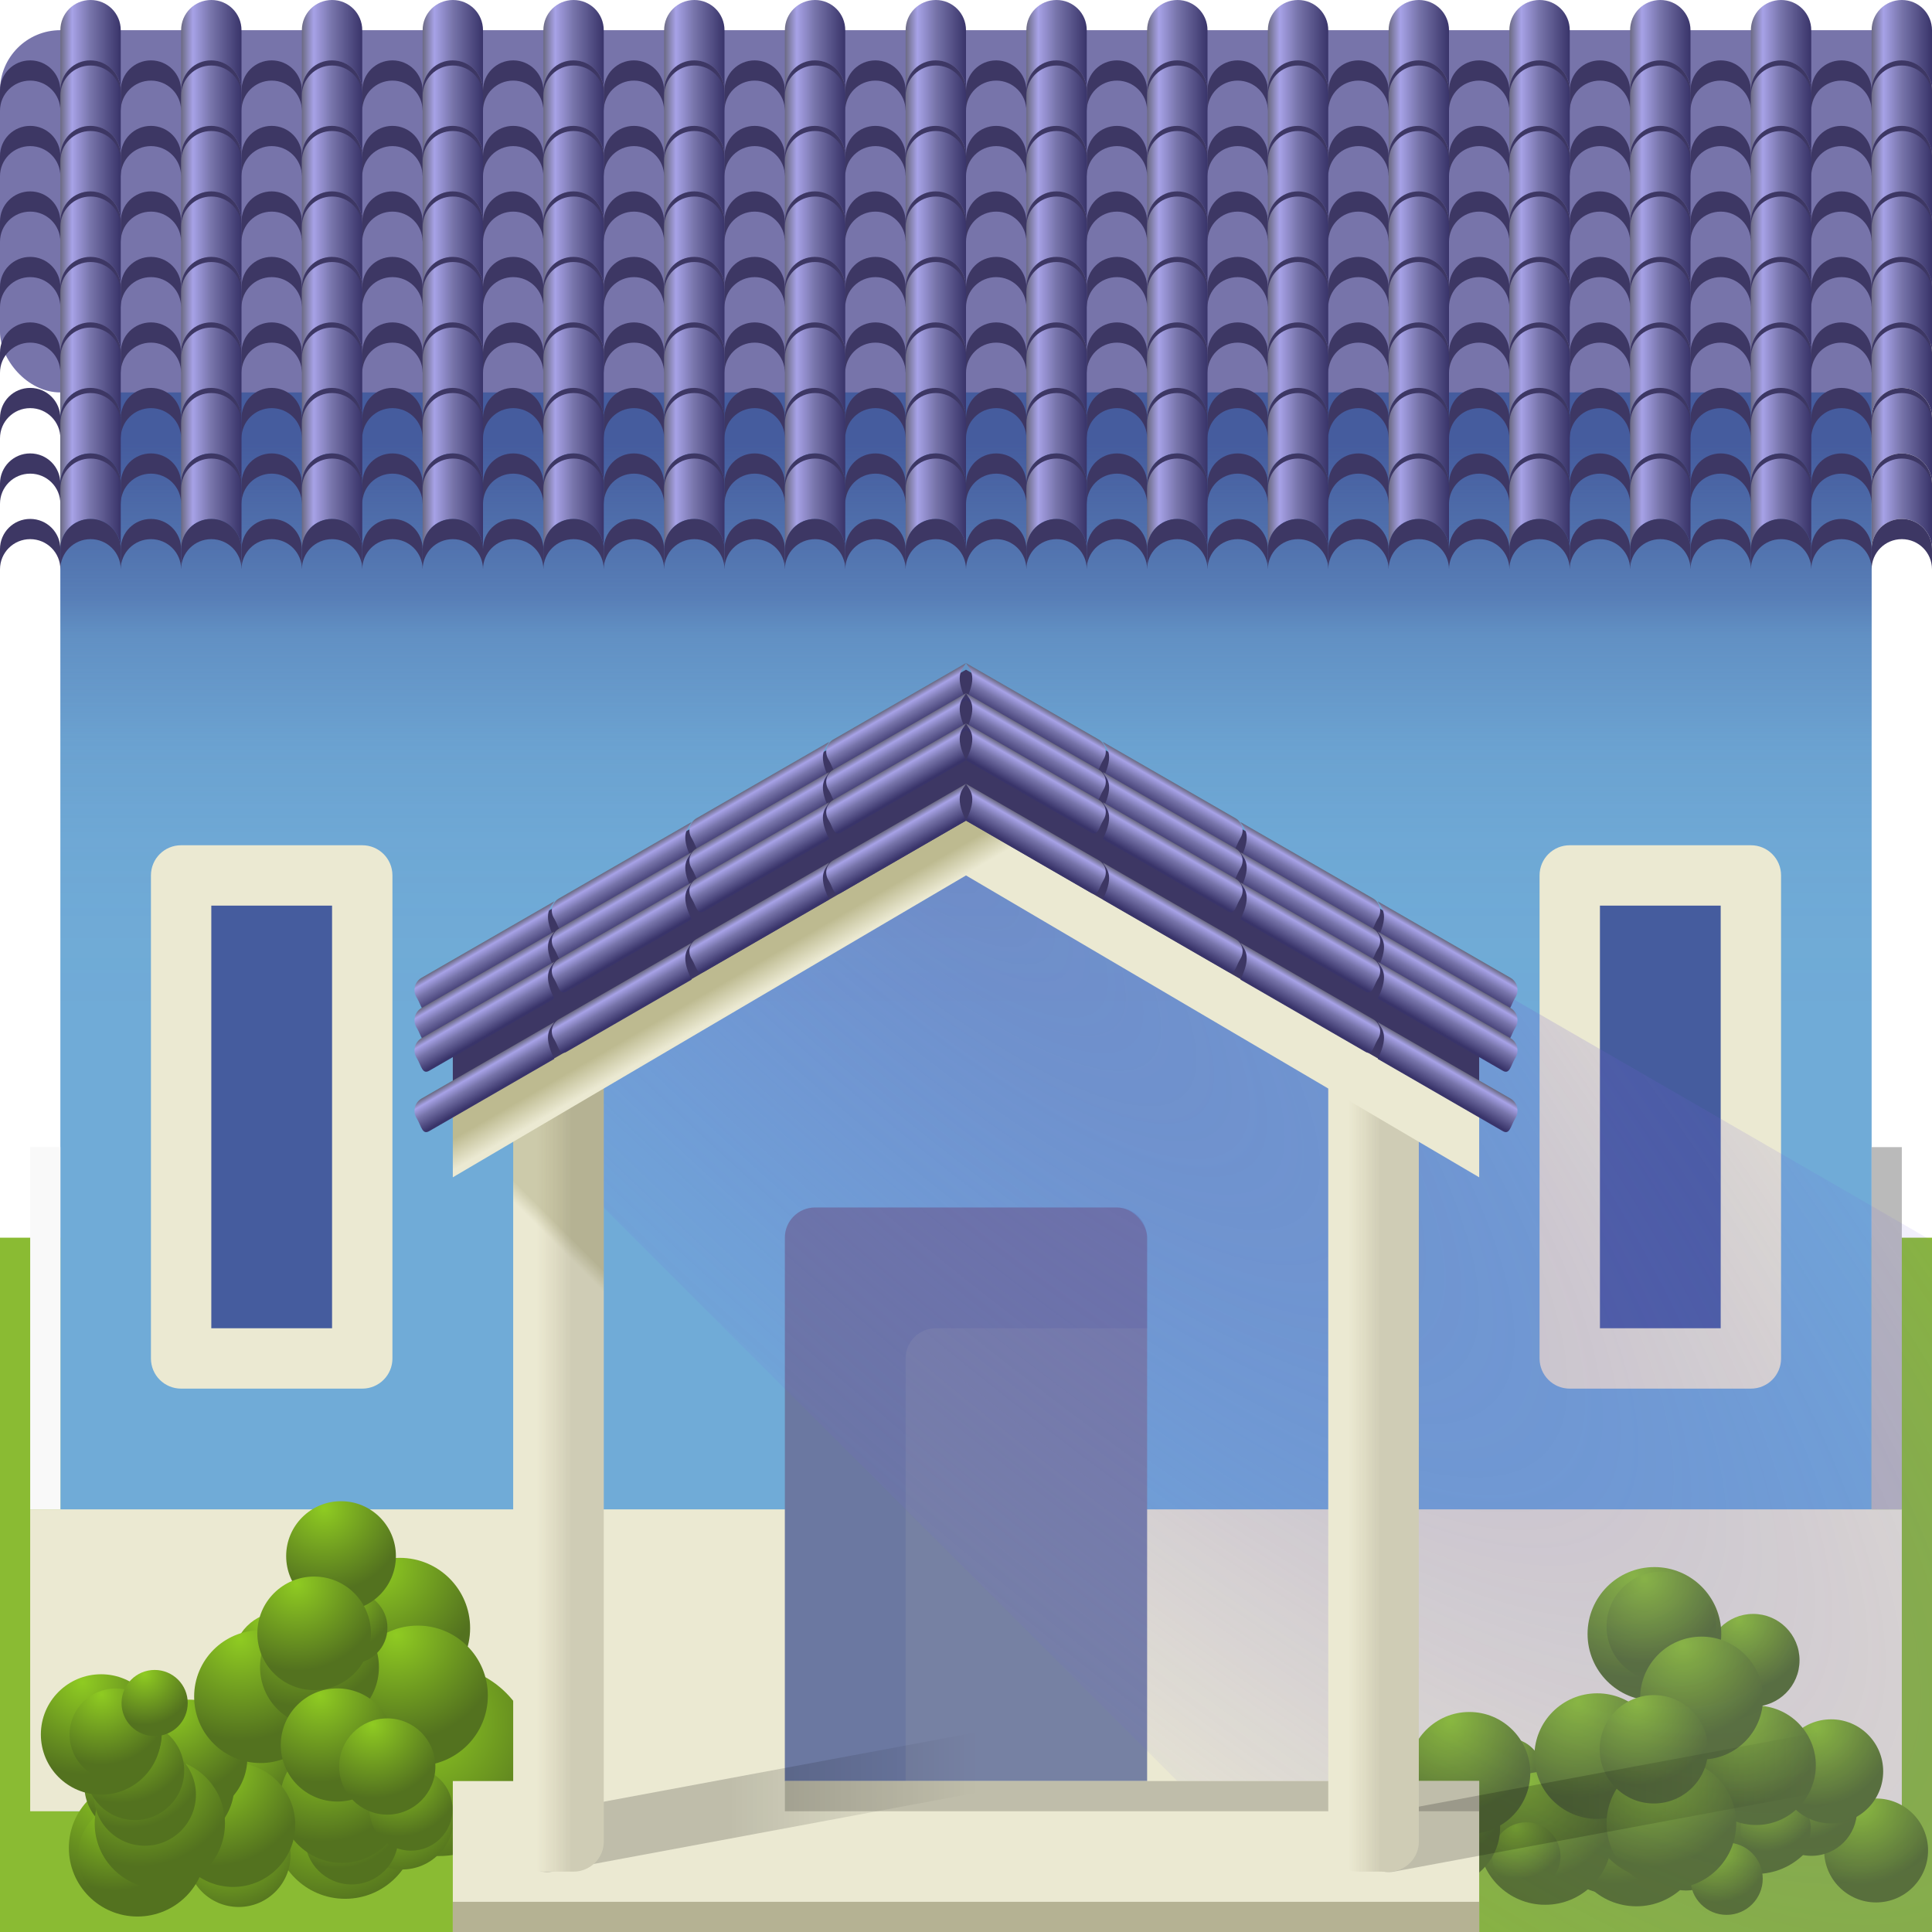 <?xml version="1.0" encoding="UTF-8"?>
<!-- Created with Inkscape (http://www.inkscape.org/) -->
<svg width="64" height="64" version="1.1" xmlns="http://www.w3.org/2000/svg" xmlns:cc="http://creativecommons.org/ns#" xmlns:dc="http://purl.org/dc/elements/1.1/" xmlns:rdf="http://www.w3.org/1999/02/22-rdf-syntax-ns#" xmlns:xlink="http://www.w3.org/1999/xlink">
	<defs>
		<linearGradient id="n">
			<stop stop-color="#000000" stop-opacity=".189" offset="0"/>
			<stop stop-color="#000000" stop-opacity="0" offset="1"/>
		</linearGradient>
		<linearGradient id="d">
			<stop stop-color="#8fcb22" offset="0"/>
			<stop stop-color="#53721f" offset="1"/>
		</linearGradient>
		<linearGradient id="c">
			<stop stop-color="#39346a" offset="0"/>
			<stop stop-color="#7774aa" offset=".496"/>
			<stop stop-color="#a7a2e7" offset=".798"/>
			<stop stop-color="#69687f" offset="1"/>
		</linearGradient>
		<linearGradient id="f" x1="32.559" x2="33.542" y1="15.559" y2="14.542" gradientUnits="userSpaceOnUse">
			<stop stop-color="#37321c" stop-opacity=".157" offset="0"/>
			<stop stop-color="#6d5524" stop-opacity="0" offset="1"/>
		</linearGradient>
		<linearGradient id="as" x1="2" x2="-.016" y1="2.4" y2="2.4" gradientUnits="userSpaceOnUse" xlink:href="#c"/>
		<linearGradient id="ar" x1="36.392" x2="36.392" y1="14.68" y2="33.682" gradientUnits="userSpaceOnUse">
			<stop stop-color="#455c9e" offset="0"/>
			<stop stop-color="#455c9e" stop-opacity=".569" offset=".267"/>
			<stop stop-color="#455c9e" stop-opacity=".341" offset=".335"/>
			<stop stop-color="#455c9e" stop-opacity=".123" offset=".521"/>
			<stop stop-color="#455c9e" stop-opacity=".042" offset=".684"/>
			<stop stop-color="#455c9e" stop-opacity=".012" offset=".832"/>
			<stop stop-color="#455c9e" stop-opacity="0" offset="1"/>
		</linearGradient>
		<linearGradient id="aq" x1="35" x2="35" y1="30" y2="28" gradientTransform="matrix(-.866 .5 .25 .433 40.468 1.5)" gradientUnits="userSpaceOnUse" xlink:href="#c"/>
		<linearGradient id="ap" x1="35" x2="35" y1="30" y2="28" gradientTransform="matrix(-.866 .5 .25 .433 40.468 2.5)" gradientUnits="userSpaceOnUse" xlink:href="#c"/>
		<linearGradient id="m" x1="35" x2="35" y1="30" y2="28" gradientTransform="matrix(-.866 .5 .25 .433 40.468 3.5)" gradientUnits="userSpaceOnUse" xlink:href="#c"/>
		<linearGradient id="ao" x1="35" x2="35" y1="30" y2="28" gradientTransform="matrix(-.866 .5 .25 .433 54.108 -6.394)" gradientUnits="userSpaceOnUse" xlink:href="#c"/>
		<linearGradient id="an" x1="35" x2="35" y1="30" y2="28" gradientTransform="matrix(-.866 .5 .25 .433 54.108 -5.394)" gradientUnits="userSpaceOnUse" xlink:href="#c"/>
		<linearGradient id="l" x1="35" x2="35" y1="30" y2="28" gradientTransform="matrix(-.866 .5 .25 .433 54.108 -4.394)" gradientUnits="userSpaceOnUse" xlink:href="#c"/>
		<linearGradient id="am" x1="35" x2="35" y1="30" y2="28" gradientTransform="matrix(-.866 .5 .25 .433 49.575 -3.784)" gradientUnits="userSpaceOnUse" xlink:href="#c"/>
		<linearGradient id="al" x1="35" x2="35" y1="30" y2="28" gradientTransform="matrix(-.866 .5 .25 .433 49.575 -2.784)" gradientUnits="userSpaceOnUse" xlink:href="#c"/>
		<linearGradient id="k" x1="35" x2="35" y1="30" y2="28" gradientTransform="matrix(-.866 .5 .25 .433 49.575 -1.784)" gradientUnits="userSpaceOnUse" xlink:href="#c"/>
		<linearGradient id="ak" x1="35" x2="35" y1="30" y2="28" gradientTransform="matrix(-.866 .5 .25 .433 45.018 -1.127)" gradientUnits="userSpaceOnUse" xlink:href="#c"/>
		<linearGradient id="aj" x1="35" x2="35" y1="30" y2="28" gradientTransform="matrix(-.866 .5 .25 .433 45.018 -.127)" gradientUnits="userSpaceOnUse" xlink:href="#c"/>
		<linearGradient id="j" x1="35" x2="35" y1="30" y2="28" gradientTransform="matrix(-.866 .5 .25 .433 45.018 .873)" gradientUnits="userSpaceOnUse" xlink:href="#c"/>
		<linearGradient id="ai" x1="35" x2="35" y1="30" y2="28" gradientTransform="matrix(.866 .5 -.25 .433 25.532 1.5)" gradientUnits="userSpaceOnUse" xlink:href="#c"/>
		<linearGradient id="ah" x1="35" x2="35" y1="30" y2="28" gradientTransform="matrix(.866 .5 -.25 .433 25.532 2.5)" gradientUnits="userSpaceOnUse" xlink:href="#c"/>
		<linearGradient id="i" x1="35" x2="35" y1="30" y2="28" gradientTransform="matrix(.866 .5 -.25 .433 25.532 3.5)" gradientUnits="userSpaceOnUse" xlink:href="#c"/>
		<linearGradient id="ag" x1="35" x2="35" y1="30" y2="28" gradientTransform="matrix(.866 .5 -.25 .433 20.982 -1.127)" gradientUnits="userSpaceOnUse" xlink:href="#c"/>
		<linearGradient id="af" x1="35" x2="35" y1="30" y2="28" gradientTransform="matrix(.866 .5 -.25 .433 20.982 -.127)" gradientUnits="userSpaceOnUse" xlink:href="#c"/>
		<linearGradient id="h" x1="35" x2="35" y1="30" y2="28" gradientTransform="matrix(.866 .5 -.25 .433 20.982 .873)" gradientUnits="userSpaceOnUse" xlink:href="#c"/>
		<linearGradient id="ae" x1="35" x2="35" y1="30" y2="28" gradientTransform="matrix(.866 .5 -.25 .433 16.425 -3.784)" gradientUnits="userSpaceOnUse" xlink:href="#c"/>
		<linearGradient id="ad" x1="35" x2="35" y1="30" y2="28" gradientTransform="matrix(.866 .5 -.25 .433 16.425 -2.784)" gradientUnits="userSpaceOnUse" xlink:href="#c"/>
		<linearGradient id="g" x1="35" x2="35" y1="30" y2="28" gradientTransform="matrix(.866 .5 -.25 .433 16.425 -1.784)" gradientUnits="userSpaceOnUse" xlink:href="#c"/>
		<linearGradient id="ac" x1="35" x2="35" y1="30" y2="28" gradientTransform="matrix(.866 .5 -.25 .433 11.892 -6.394)" gradientUnits="userSpaceOnUse" xlink:href="#c"/>
		<linearGradient id="ab" x1="35" x2="35" y1="30" y2="28" gradientTransform="matrix(.866 .5 -.25 .433 11.892 -5.394)" gradientUnits="userSpaceOnUse" xlink:href="#c"/>
		<linearGradient id="e" x1="35" x2="35" y1="30" y2="28" gradientTransform="matrix(.866 .5 -.25 .433 11.892 -4.394)" gradientUnits="userSpaceOnUse" xlink:href="#c"/>
		<linearGradient id="aa" x1="20.246" x2="19.889" y1="41.331" y2="41.688" gradientUnits="userSpaceOnUse">
			<stop stop-color="#cccaaa" offset="0"/>
			<stop stop-color="#ebe9d2" offset="1"/>
		</linearGradient>
		<radialGradient id="t" cx="9.827" cy="59.408" r="2.29" gradientTransform="matrix(1.658 -.444 .444 1.658 -31.529 -36.427)" gradientUnits="userSpaceOnUse" xlink:href="#d"/>
		<radialGradient id="s" cx="9.827" cy="59.408" r="2.29" gradientTransform="matrix(2.037 -.546 .546 2.037 -38.51 -58.608)" gradientUnits="userSpaceOnUse" xlink:href="#d"/>
		<radialGradient id="r" cx="9.827" cy="59.408" r="2.29" gradientTransform="matrix(1.513 -.405 .405 1.513 -27.967 -26.311)" gradientUnits="userSpaceOnUse" xlink:href="#d"/>
		<radialGradient id="q" cx="9.827" cy="59.408" r="2.29" gradientTransform="matrix(1.106 -.296 .296 1.106 -20.886 -2.022)" gradientUnits="userSpaceOnUse" xlink:href="#d"/>
		<radialGradient id="p" cx="9.827" cy="59.408" r="2.29" gradientTransform="matrix(1.106 -.296 .296 1.106 -15.475 -3.264)" gradientUnits="userSpaceOnUse" xlink:href="#d"/>
		<radialGradient id="o" cx="9.852" cy="58.677" r="2.29" gradientTransform="matrix(1.106 -.296 .296 1.106 -20.548 -4.558)" gradientUnits="userSpaceOnUse" xlink:href="#d"/>
		<linearGradient id="z" x1="19.935" x2="18.768" y1="42.676" y2="42.676" gradientUnits="userSpaceOnUse" xlink:href="#f"/>
		<linearGradient id="x" x1="22" x2="27" y1="62" y2="62" gradientTransform="matrix(1.654 -.308 0 1 -11.269 5.687)" gradientUnits="userSpaceOnUse" xlink:href="#n"/>
		<linearGradient id="w" x1="46.73" x2="45.649" y1="47.846" y2="47.846" gradientUnits="userSpaceOnUse" xlink:href="#f"/>
		<linearGradient id="v" x1="25.549" x2="26" y1="32.219" y2="33" gradientUnits="userSpaceOnUse">
			<stop stop-color="#bdba90" offset="0"/>
			<stop stop-color="#ebe9d2" offset="1"/>
		</linearGradient>
		<linearGradient id="y" x1="22" x2="27" y1="62" y2="62" gradientTransform="matrix(1.654 -.308 0 1 15.609 5.687)" gradientUnits="userSpaceOnUse" xlink:href="#n"/>
		<radialGradient id="u" cx="20.211" cy="24.858" r="28.247" gradientTransform="matrix(2.149 2.149 -.549 .549 -1.786 -33.067)" gradientUnits="userSpaceOnUse">
			<stop stop-color="#6d5fad" stop-opacity=".42" offset="0"/>
			<stop stop-color="#725eee" stop-opacity="0" offset="1"/>
		</radialGradient>
	</defs>
	<g id="a" transform="translate(-5,-1)">
		<path d="m1 1c-0.554 0-1 0.446-1 1v2c0-0.554 0.446-1 1-1s1 0.446 1 1v-2c0-0.554-0.446-1-1-1z" fill="url(#as)" style="paint-order:normal"/>
		<path d="m1 3c-0.554 0-1 0.446-1 1v0.67c0-0.554 0.446-1 1-1s1 0.446 1 1v-0.67c0-0.554-0.446-1-1-1z" fill="#3d3764" style="paint-order:normal"/>
	</g>
	<path d="m2 11h60v53h-60z" fill="#70abd7" style="paint-order:normal"/>
	<path d="m0 41h2v19h60v-19h2v23h-64z" fill="#8abb33" style="paint-order:normal"/>
	<path d="m2 11h60v53h-60z" fill="url(#ar)" style="paint-order:normal"/>
	<path d="m6 28h6c0.554 0 1 0.446 1 1v16c0 0.554-0.446 1-1 1h-6c-0.554 0-1-0.446-1-1v-16c0-0.554 0.446-1 1-1z" fill="#ebe9d2" style="paint-order:normal"/>
	<path d="m7 30h4v14h-4z" fill="#455c9e" style="paint-order:normal"/>
	<path d="m52 28h6c0.554 0 1 0.446 1 1v16c0 0.554-0.446 1-1 1h-6c-0.554 0-1-0.446-1-1v-16c0-0.554 0.446-1 1-1z" fill="#ebe9d2" style="paint-order:normal"/>
	<path d="m53 30h4v14h-4z" fill="#455c9e" style="paint-order:normal"/>
	<path d="m1 50h62v10h-62z" fill="#ebe9d2" style="paint-order:normal"/>
	<path d="m1 50h1v-12h-1z" fill="#f9f9f9" style="paint-order:normal"/>
	<path d="m62 50h1v-12h-1z" fill="#bababa" style="paint-order:normal"/>
	<g>
		<circle cx="11.66" cy="58.785" r="2.578" fill="url(#t)" style="paint-order:normal"/>
		<circle cx="14.529" cy="58.319" r="3.165" fill="url(#s)" style="paint-order:normal"/>
		<circle cx="11.433" cy="60.549" r="2.351" fill="url(#r)" style="paint-order:normal"/>
		<circle cx="7.906" cy="61.453" r="1.718" fill="url(#q)" style="paint-order:normal"/>
		<circle cx="13.318" cy="60.211" r="1.718" fill="url(#p)" style="paint-order:normal"/>
		<circle id="b" cx="8.244" cy="58.917" r="1.718" fill="url(#o)" style="paint-order:normal"/>
		<use transform="matrix(1.261 0 0 1.261 -.171 -13.831)" width="100%" height="100%" stroke-width=".793" xlink:href="#b"/>
		<use transform="matrix(.901 0 0 .901 4.218 7.793)" width="100%" height="100%" stroke-width="1.11" xlink:href="#b"/>
		<use transform="matrix(.837 0 0 .837 5.107 10.161)" width="100%" height="100%" stroke-width="1.194" xlink:href="#b"/>
		<use transform="matrix(1.196 0 0 1.196 1.468 -10.808)" width="100%" height="100%" stroke-width=".836" xlink:href="#b"/>
		<use transform="matrix(1.087 0 0 1.087 -.742 -4.606)" width="100%" height="100%" stroke-width=".92" xlink:href="#b"/>
		<use transform="matrix(1.198 0 0 1.198 -2.154 -10.133)" width="100%" height="100%" stroke-width=".835" xlink:href="#b"/>
		<use transform="matrix(.695 0 0 .695 .933 20.983)" width="100%" height="100%" stroke-width="1.439" xlink:href="#b"/>
		<use transform="matrix(.892 0 0 .892 -3.054 7.981)" width="100%" height="100%" stroke-width="1.121" xlink:href="#b"/>
		<use transform="matrix(.71 0 0 .71 -2.346 19.223)" width="100%" height="100%" stroke-width="1.409" xlink:href="#b"/>
		<use transform="matrix(1.323 0 0 1.323 -6.353 -16.733)" width="100%" height="100%" stroke-width=".756" xlink:href="#b"/>
		<use transform="matrix(1.082 0 0 1.082 -4.221 -4.408)" width="100%" height="100%" stroke-width=".925" xlink:href="#b"/>
		<use transform="matrix(1.029 0 0 1.029 -4.128 .842)" width="100%" height="100%" stroke-width=".972" xlink:href="#b"/>
		<use transform="matrix(1.161 0 0 1.161 -3.115 -7.784)" width="100%" height="100%" stroke-width=".861" xlink:href="#b"/>
		<use transform="matrix(.96 0 0 .96 -3.47 2.588)" width="100%" height="100%" stroke-width="1.041" xlink:href="#b"/>
		<use transform="matrix(1.154 0 0 1.154 -3.981 -8.08)" width="100%" height="100%" stroke-width=".866" xlink:href="#b"/>
		<use transform="matrix(1.135 0 0 1.135 -3.545 -7.718)" width="100%" height="100%" stroke-width=".881" xlink:href="#b"/>
		<use transform="matrix(.666 0 0 .666 .248 20)" width="100%" height="100%" stroke-width="1.502" xlink:href="#b"/>
		<use transform="matrix(1.124 0 0 1.124 -3.004 -7.989)" width="100%" height="100%" stroke-width=".889" xlink:href="#b"/>
		<use transform="matrix(1.111 0 0 1.111 -4.955 -9.479)" width="100%" height="100%" stroke-width=".9" xlink:href="#b"/>
		<use transform="matrix(1.256 0 0 1.256 -5.06 -13.596)" width="100%" height="100%" stroke-width=".796" xlink:href="#b"/>
		<use transform="matrix(.956 0 0 .956 -2.163 3.918)" width="100%" height="100%" stroke-width="1.046" xlink:href="#b"/>
		<use transform="matrix(.985 0 0 .985 -3.322 1.417)" width="100%" height="100%" stroke-width="1.015" xlink:href="#b"/>
		<use transform="matrix(1.327 0 0 1.327 -3.841 -19.278)" width="100%" height="100%" stroke-width=".754" xlink:href="#b"/>
		<use transform="matrix(.935 0 0 .935 1.611 -.086)" width="100%" height="100%" stroke-width="1.069" xlink:href="#b"/>
		<use transform="matrix(.742 0 0 .742 3.764 11.395)" width="100%" height="100%" stroke-width="1.349" xlink:href="#b"/>
		<use transform="matrix(1.28 0 0 1.28 -1.922 -19.21)" width="100%" height="100%" stroke-width=".781" xlink:href="#b"/>
		<use transform="matrix(1.004 0 0 1.004 1.141 -2.333)" width="100%" height="100%" stroke-width=".996" xlink:href="#b"/>
		<use transform="matrix(.802 0 0 .802 7.001 12.677)" width="100%" height="100%" stroke-width="1.247" xlink:href="#b"/>
		<use transform="matrix(1.105 0 0 1.105 2.946 -6.162)" width="100%" height="100%" stroke-width=".905" xlink:href="#b"/>
		<use transform="matrix(.951 0 0 .951 -3.372 2.628)" width="100%" height="100%" stroke-width="1.051" xlink:href="#b"/>
		<use transform="matrix(1.252 0 0 1.252 -4.665 -15.281)" width="100%" height="100%" stroke-width=".798" xlink:href="#b"/>
		<use transform="matrix(1.161 0 0 1.161 -6.223 -10.946)" width="100%" height="100%" stroke-width=".861" xlink:href="#b"/>
		<use transform="matrix(.85 0 0 .85 47.64 10.594)" width="100%" height="100%" stroke-width="1.176" xlink:href="#b"/>
		<use transform="matrix(1.307 0 0 1.307 47.397 -17.174)" width="100%" height="100%" stroke-width=".765" xlink:href="#b"/>
		<use transform="matrix(1.005 0 0 1.005 51.503 .757)" width="100%" height="100%" stroke-width=".995" xlink:href="#b"/>
		<use transform="matrix(1.002 0 0 1.002 53.888 2.264)" width="100%" height="100%" stroke-width=".998" xlink:href="#b"/>
		<use transform="matrix(.827 0 0 .827 53.906 12.154)" width="100%" height="100%" stroke-width="1.21" xlink:href="#b"/>
		<use transform="matrix(.878 0 0 .878 52.769 8.239)" width="100%" height="100%" stroke-width="1.139" xlink:href="#b"/>
		<use transform="matrix(1.314 0 0 1.314 47.838 -17.631)" width="100%" height="100%" stroke-width=".761" xlink:href="#b"/>
		<use transform="matrix(.973 0 0 .973 47.061 3.686)" width="100%" height="100%" stroke-width="1.028" xlink:href="#b"/>
		<use transform="matrix(.64 0 0 .64 48.505 23.463)" width="100%" height="100%" stroke-width="1.563" xlink:href="#b"/>
		<use transform="matrix(1.097 0 0 1.097 44.28 -3.787)" width="100%" height="100%" stroke-width=".911" xlink:href="#b"/>
		<use transform="matrix(.713 0 0 .713 45.845 19.271)" width="100%" height="100%" stroke-width="1.402" xlink:href="#b"/>
		<use transform="matrix(1.289 0 0 1.289 43.581 -15.01)" width="100%" height="100%" stroke-width=".776" xlink:href="#b"/>
		<use transform="matrix(.897 0 0 .897 47.828 8.544)" width="100%" height="100%" stroke-width="1.115" xlink:href="#b"/>
		<use transform="matrix(.83 0 0 .83 49.01 12.299)" width="100%" height="100%" stroke-width="1.204" xlink:href="#b"/>
		<use transform="matrix(.648 0 0 .648 53.353 22.001)" width="100%" height="100%" stroke-width="1.544" xlink:href="#b"/>
		<use transform="matrix(.677 0 0 .677 53.241 20.68)" width="100%" height="100%" stroke-width="1.477" xlink:href="#b"/>
		<use transform="matrix(1.03 0 0 1.03 46.783 -1.074)" width="100%" height="100%" stroke-width=".971" xlink:href="#b"/>
		<use transform="matrix(1.324 0 0 1.324 44.006 -18.042)" width="100%" height="100%" stroke-width=".755" xlink:href="#b"/>
		<use transform="matrix(.991 0 0 .991 44.972 .165)" width="100%" height="100%" stroke-width="1.009" xlink:href="#b"/>
		<use transform="matrix(.673 0 0 .673 44.405 19.085)" width="100%" height="100%" stroke-width="1.486" xlink:href="#b"/>
		<use transform="matrix(.737 0 0 .737 45.009 17.394)" width="100%" height="100%" stroke-width="1.356" xlink:href="#b"/>
		<use transform="matrix(1.284 0 0 1.284 40.601 -14.757)" width="100%" height="100%" stroke-width=".779" xlink:href="#b"/>
		<use transform="matrix(.836 0 0 .836 43.891 11.885)" width="100%" height="100%" stroke-width="1.197" xlink:href="#b"/>
		<use transform="matrix(.659 0 0 .659 45.129 22.672)" width="100%" height="100%" stroke-width="1.516" xlink:href="#b"/>
		<use transform="matrix(1.264 0 0 1.264 40.707 -12.822)" width="100%" height="100%" stroke-width=".791" xlink:href="#b"/>
		<use transform="matrix(1.143 0 0 1.143 38.308 -6.812)" width="100%" height="100%" stroke-width=".875" xlink:href="#b"/>
		<use transform="matrix(.907 0 0 .907 40.501 5.569)" width="100%" height="100%" stroke-width="1.102" xlink:href="#b"/>
		<use transform="matrix(1.175 0 0 1.175 38.987 -10.497)" width="100%" height="100%" stroke-width=".851" xlink:href="#b"/>
		<use transform="matrix(1.315 0 0 1.315 42.942 -19.757)" width="100%" height="100%" stroke-width=".76" xlink:href="#b"/>
		<use transform="matrix(1.283 0 0 1.283 45.861 -17.382)" width="100%" height="100%" stroke-width=".78" xlink:href="#b"/>
		<use transform="matrix(.819 0 0 .819 49.159 10.058)" width="100%" height="100%" stroke-width="1.221" xlink:href="#b"/>
		<use transform="matrix(1.081 0 0 1.081 47.694 -5.301)" width="100%" height="100%" stroke-width=".925" xlink:href="#b"/>
		<use transform="matrix(.702 0 0 .702 53.288 15.779)" width="100%" height="100%" stroke-width="1.425" xlink:href="#b"/>
		<use transform="matrix(.894 0 0 .894 50.706 2.327)" width="100%" height="100%" stroke-width="1.119" xlink:href="#b"/>
		<use transform="matrix(1.28 0 0 1.28 49.759 -19.061)" width="100%" height="100%" stroke-width=".781" xlink:href="#b"/>
		<use transform="matrix(1.004 0 0 1.004 52.381 -.473)" width="100%" height="100%" stroke-width=".996" xlink:href="#b"/>
		<use transform="matrix(1.085 0 0 1.085 50.358 -4.383)" width="100%" height="100%" stroke-width=".922" xlink:href="#b"/>
		<use transform="matrix(1.151 0 0 1.151 48.685 -9.335)" width="100%" height="100%" stroke-width=".869" xlink:href="#b"/>
		<use transform="matrix(.835 0 0 .835 46.093 10.475)" width="100%" height="100%" stroke-width="1.198" xlink:href="#b"/>
		<use transform="matrix(1.211 0 0 1.211 42.926 -13.175)" width="100%" height="100%" stroke-width=".826" xlink:href="#b"/>
		<use transform="matrix(1.325 0 0 1.325 43.005 -22.003)" width="100%" height="100%" stroke-width=".755" xlink:href="#b"/>
		<use transform="matrix(1.289 0 0 1.289 44.178 -21.818)" width="100%" height="100%" stroke-width=".776" xlink:href="#b"/>
		<use transform="matrix(1.33 0 0 1.33 44.11 -24.372)" width="100%" height="100%" stroke-width=".752" xlink:href="#b"/>
		<use transform="matrix(1.057 0 0 1.057 46.321 -8.397)" width="100%" height="100%" stroke-width=".946" xlink:href="#b"/>
		<use transform="matrix(1.116 0 0 1.116 44.796 -10.388)" width="100%" height="100%" stroke-width=".896" xlink:href="#b"/>
		<use transform="matrix(.747 0 0 .747 48.186 13.73)" width="100%" height="100%" stroke-width="1.339" xlink:href="#b"/>
		<use transform="matrix(.87 0 0 .87 48.126 3.315)" width="100%" height="100%" stroke-width="1.15" xlink:href="#b"/>
		<use transform="matrix(1.185 0 0 1.185 46.598 -13.566)" width="100%" height="100%" stroke-width=".844" xlink:href="#b"/>
		<use transform="matrix(.974 0 0 .974 50.176 1.545)" width="100%" height="100%" stroke-width="1.027" xlink:href="#b"/>
		<use transform="matrix(.697 0 0 .697 51.449 21.17)" width="100%" height="100%" stroke-width="1.435" xlink:href="#b"/>
		<use transform="matrix(1.147 0 0 1.147 47.587 -7.04)" width="100%" height="100%" stroke-width=".872" xlink:href="#b"/>
		<use transform="matrix(1.25 0 0 1.25 45.062 -13.24)" width="100%" height="100%" stroke-width=".8" xlink:href="#b"/>
		<use transform="matrix(.682 0 0 .682 47.107 17.682)" width="100%" height="100%" stroke-width="1.467" xlink:href="#b"/>
		<use transform="matrix(1.045 0 0 1.045 46.172 -3.621)" width="100%" height="100%" stroke-width=".957" xlink:href="#b"/>
		<use transform="matrix(1.309 0 0 1.309 45.085 -16.811)" width="100%" height="100%" stroke-width=".764" xlink:href="#b"/>
		<use transform="matrix(.897 0 0 .897 3.782 3.862)" width="100%" height="100%" stroke-width="1.115" xlink:href="#b"/>
		<use transform="matrix(.815 0 0 .815 5.496 6.025)" width="100%" height="100%" stroke-width="1.227" xlink:href="#b"/>
		<use transform="matrix(.809 0 0 .809 5.048 4.255)" width="100%" height="100%" stroke-width="1.237" xlink:href="#b"/>
		<use transform="matrix(.74 0 0 .74 5.408 7.891)" width="100%" height="100%" stroke-width="1.351" xlink:href="#b"/>
		<use transform="matrix(1.356 0 0 1.356 2.065 -25.956)" width="100%" height="100%" stroke-width=".737" xlink:href="#b"/>
		<use transform="matrix(.864 0 0 .864 5.075 3.477)" width="100%" height="100%" stroke-width="1.157" xlink:href="#b"/>
		<use transform="matrix(.992 0 0 .992 5.221 -2.157)" width="100%" height="100%" stroke-width="1.008" xlink:href="#b"/>
		<use transform="matrix(.924 0 0 .924 6.487 1.384)" width="100%" height="100%" stroke-width="1.082" xlink:href="#b"/>
		<use transform="matrix(1.351 0 0 1.351 2.702 -23.426)" width="100%" height="100%" stroke-width=".74" xlink:href="#b"/>
		<use transform="matrix(1.126 0 0 1.126 3.096 -11.771)" width="100%" height="100%" stroke-width=".888" xlink:href="#b"/>
		<use transform="matrix(1.146 0 0 1.146 1.136 -12.292)" width="100%" height="100%" stroke-width=".872" xlink:href="#b"/>
		<use transform="matrix(.972 0 0 .972 2.535 -1.867)" width="100%" height="100%" stroke-width="1.028" xlink:href="#b"/>
		<use transform="matrix(.888 0 0 .888 -3.49 5.141)" width="100%" height="100%" stroke-width="1.126" xlink:href="#b"/>
		<use transform="matrix(.799 0 0 .799 4.931 7.276)" width="100%" height="100%" stroke-width="1.251" xlink:href="#b"/>
		<use transform="matrix(.695 0 0 .695 5.911 12.972)" width="100%" height="100%" stroke-width="1.439" xlink:href="#b"/>
		<use transform="matrix(.739 0 0 .739 5.823 9.801)" width="100%" height="100%" stroke-width="1.353" xlink:href="#b"/>
		<use transform="matrix(1.058 0 0 1.058 2.575 -10.787)" width="100%" height="100%" stroke-width=".945" xlink:href="#b"/>
		<use transform="matrix(1.221 0 0 1.221 .975 -18.321)" width="100%" height="100%" stroke-width=".819" xlink:href="#b"/>
		<use transform="matrix(1.095 0 0 1.095 1.379 -10.408)" width="100%" height="100%" stroke-width=".913" xlink:href="#b"/>
		<use transform="matrix(.758 0 0 .758 4.116 10.396)" width="100%" height="100%" stroke-width="1.319" xlink:href="#b"/>
		<use transform="matrix(.638 0 0 .638 -.137 18.826)" width="100%" height="100%" stroke-width="1.566" xlink:href="#b"/>
		<use transform="matrix(1.144 0 0 1.144 1.745 -9.559)" width="100%" height="100%" stroke-width=".874" xlink:href="#b"/>
		<use transform="matrix(1.091 0 0 1.091 2.181 -6.474)" width="100%" height="100%" stroke-width=".917" xlink:href="#b"/>
		<use transform="matrix(1.284 0 0 1.284 2.43 -18.682)" width="100%" height="100%" stroke-width=".779" xlink:href="#b"/>
		<use transform="matrix(.928 0 0 .928 5.178 3.843)" width="100%" height="100%" stroke-width="1.078" xlink:href="#b"/>
		<use transform="matrix(1.104 0 0 1.104 5.396 -6.939)" width="100%" height="100%" stroke-width=".906" xlink:href="#b"/>
	</g>
	<rect y="1" width="64" height="12" rx="2" ry="2" fill="#7774aa" style="paint-order:normal"/>
	<g>
		<g>
			<use transform="translate(5)" width="100%" height="100%" xlink:href="#a"/>
			<use transform="translate(7)" width="100%" height="100%" xlink:href="#a"/>
			<use transform="translate(9)" width="100%" height="100%" xlink:href="#a"/>
			<use transform="translate(11)" width="100%" height="100%" xlink:href="#a"/>
			<use transform="translate(13)" width="100%" height="100%" xlink:href="#a"/>
			<use transform="translate(15)" width="100%" height="100%" xlink:href="#a"/>
			<use transform="translate(17)" width="100%" height="100%" xlink:href="#a"/>
			<use transform="translate(19)" width="100%" height="100%" xlink:href="#a"/>
			<use transform="translate(21)" width="100%" height="100%" xlink:href="#a"/>
			<use transform="translate(23)" width="100%" height="100%" xlink:href="#a"/>
			<use transform="translate(25)" width="100%" height="100%" xlink:href="#a"/>
			<use transform="translate(27)" width="100%" height="100%" xlink:href="#a"/>
			<use transform="translate(29)" width="100%" height="100%" xlink:href="#a"/>
			<use transform="translate(31)" width="100%" height="100%" xlink:href="#a"/>
			<use transform="translate(33)" width="100%" height="100%" xlink:href="#a"/>
			<use transform="translate(35)" width="100%" height="100%" xlink:href="#a"/>
			<use transform="translate(37)" width="100%" height="100%" xlink:href="#a"/>
			<use transform="translate(39)" width="100%" height="100%" xlink:href="#a"/>
			<use transform="translate(41)" width="100%" height="100%" xlink:href="#a"/>
			<use transform="translate(43)" width="100%" height="100%" xlink:href="#a"/>
			<use transform="translate(45)" width="100%" height="100%" xlink:href="#a"/>
			<use transform="translate(47)" width="100%" height="100%" xlink:href="#a"/>
			<use transform="translate(49)" width="100%" height="100%" xlink:href="#a"/>
			<use transform="translate(51)" width="100%" height="100%" xlink:href="#a"/>
			<use transform="translate(53)" width="100%" height="100%" xlink:href="#a"/>
			<use transform="translate(55)" width="100%" height="100%" xlink:href="#a"/>
			<use transform="translate(57)" width="100%" height="100%" xlink:href="#a"/>
			<use transform="translate(59)" width="100%" height="100%" xlink:href="#a"/>
			<use transform="translate(61)" width="100%" height="100%" xlink:href="#a"/>
			<use transform="translate(63)" width="100%" height="100%" xlink:href="#a"/>
			<use transform="translate(65)" width="100%" height="100%" xlink:href="#a"/>
			<use transform="translate(67)" width="100%" height="100%" xlink:href="#a"/>
		</g>
		<g transform="translate(0,-1.5)">
			<use transform="translate(5 3.67)" width="100%" height="100%" xlink:href="#a"/>
			<use transform="translate(7 3.67)" width="100%" height="100%" xlink:href="#a"/>
			<use transform="translate(9 3.67)" width="100%" height="100%" xlink:href="#a"/>
			<use transform="translate(11 3.67)" width="100%" height="100%" xlink:href="#a"/>
			<use transform="translate(13 3.67)" width="100%" height="100%" xlink:href="#a"/>
			<use transform="translate(15 3.67)" width="100%" height="100%" xlink:href="#a"/>
			<use transform="translate(17 3.67)" width="100%" height="100%" xlink:href="#a"/>
			<use transform="translate(19 3.67)" width="100%" height="100%" xlink:href="#a"/>
			<use transform="translate(21 3.67)" width="100%" height="100%" xlink:href="#a"/>
			<use transform="translate(23 3.67)" width="100%" height="100%" xlink:href="#a"/>
			<use transform="translate(25 3.67)" width="100%" height="100%" xlink:href="#a"/>
			<use transform="translate(27 3.67)" width="100%" height="100%" xlink:href="#a"/>
			<use transform="translate(29 3.67)" width="100%" height="100%" xlink:href="#a"/>
			<use transform="translate(31 3.67)" width="100%" height="100%" xlink:href="#a"/>
			<use transform="translate(33 3.67)" width="100%" height="100%" xlink:href="#a"/>
			<use transform="translate(35 3.67)" width="100%" height="100%" xlink:href="#a"/>
			<use transform="translate(37 3.67)" width="100%" height="100%" xlink:href="#a"/>
			<use transform="translate(39 3.67)" width="100%" height="100%" xlink:href="#a"/>
			<use transform="translate(41 3.67)" width="100%" height="100%" xlink:href="#a"/>
			<use transform="translate(43 3.67)" width="100%" height="100%" xlink:href="#a"/>
			<use transform="translate(45 3.67)" width="100%" height="100%" xlink:href="#a"/>
			<use transform="translate(47 3.67)" width="100%" height="100%" xlink:href="#a"/>
			<use transform="translate(49 3.67)" width="100%" height="100%" xlink:href="#a"/>
			<use transform="translate(51 3.67)" width="100%" height="100%" xlink:href="#a"/>
			<use transform="translate(53 3.67)" width="100%" height="100%" xlink:href="#a"/>
			<use transform="translate(55 3.67)" width="100%" height="100%" xlink:href="#a"/>
			<use transform="translate(57 3.67)" width="100%" height="100%" xlink:href="#a"/>
			<use transform="translate(59 3.67)" width="100%" height="100%" xlink:href="#a"/>
			<use transform="translate(61 3.67)" width="100%" height="100%" xlink:href="#a"/>
			<use transform="translate(63 3.67)" width="100%" height="100%" xlink:href="#a"/>
			<use transform="translate(65 3.67)" width="100%" height="100%" xlink:href="#a"/>
			<use transform="translate(67 3.67)" width="100%" height="100%" xlink:href="#a"/>
		</g>
		<g transform="translate(0,-3)">
			<use transform="translate(5 7.34)" width="100%" height="100%" xlink:href="#a"/>
			<use transform="translate(7 7.34)" width="100%" height="100%" xlink:href="#a"/>
			<use transform="translate(9 7.34)" width="100%" height="100%" xlink:href="#a"/>
			<use transform="translate(11 7.34)" width="100%" height="100%" xlink:href="#a"/>
			<use transform="translate(13 7.34)" width="100%" height="100%" xlink:href="#a"/>
			<use transform="translate(15 7.34)" width="100%" height="100%" xlink:href="#a"/>
			<use transform="translate(17 7.34)" width="100%" height="100%" xlink:href="#a"/>
			<use transform="translate(19 7.34)" width="100%" height="100%" xlink:href="#a"/>
			<use transform="translate(21 7.34)" width="100%" height="100%" xlink:href="#a"/>
			<use transform="translate(23 7.34)" width="100%" height="100%" xlink:href="#a"/>
			<use transform="translate(25 7.34)" width="100%" height="100%" xlink:href="#a"/>
			<use transform="translate(27 7.34)" width="100%" height="100%" xlink:href="#a"/>
			<use transform="translate(29 7.34)" width="100%" height="100%" xlink:href="#a"/>
			<use transform="translate(31 7.34)" width="100%" height="100%" xlink:href="#a"/>
			<use transform="translate(33 7.34)" width="100%" height="100%" xlink:href="#a"/>
			<use transform="translate(35 7.34)" width="100%" height="100%" xlink:href="#a"/>
			<use transform="translate(37 7.34)" width="100%" height="100%" xlink:href="#a"/>
			<use transform="translate(39 7.34)" width="100%" height="100%" xlink:href="#a"/>
			<use transform="translate(41 7.34)" width="100%" height="100%" xlink:href="#a"/>
			<use transform="translate(43 7.34)" width="100%" height="100%" xlink:href="#a"/>
			<use transform="translate(45 7.34)" width="100%" height="100%" xlink:href="#a"/>
			<use transform="translate(47 7.34)" width="100%" height="100%" xlink:href="#a"/>
			<use transform="translate(49 7.34)" width="100%" height="100%" xlink:href="#a"/>
			<use transform="translate(51 7.34)" width="100%" height="100%" xlink:href="#a"/>
			<use transform="translate(53 7.34)" width="100%" height="100%" xlink:href="#a"/>
			<use transform="translate(55 7.34)" width="100%" height="100%" xlink:href="#a"/>
			<use transform="translate(57 7.34)" width="100%" height="100%" xlink:href="#a"/>
			<use transform="translate(59 7.34)" width="100%" height="100%" xlink:href="#a"/>
			<use transform="translate(61 7.34)" width="100%" height="100%" xlink:href="#a"/>
			<use transform="translate(63 7.34)" width="100%" height="100%" xlink:href="#a"/>
			<use transform="translate(65 7.34)" width="100%" height="100%" xlink:href="#a"/>
			<use transform="translate(67 7.34)" width="100%" height="100%" xlink:href="#a"/>
		</g>
		<g transform="translate(0,-4.5)">
			<use transform="translate(5 11.01)" width="100%" height="100%" xlink:href="#a"/>
			<use transform="translate(7 11.01)" width="100%" height="100%" xlink:href="#a"/>
			<use transform="translate(9 11.01)" width="100%" height="100%" xlink:href="#a"/>
			<use transform="translate(11 11.01)" width="100%" height="100%" xlink:href="#a"/>
			<use transform="translate(13 11.01)" width="100%" height="100%" xlink:href="#a"/>
			<use transform="translate(15 11.01)" width="100%" height="100%" xlink:href="#a"/>
			<use transform="translate(17 11.01)" width="100%" height="100%" xlink:href="#a"/>
			<use transform="translate(19 11.01)" width="100%" height="100%" xlink:href="#a"/>
			<use transform="translate(21 11.01)" width="100%" height="100%" xlink:href="#a"/>
			<use transform="translate(23 11.01)" width="100%" height="100%" xlink:href="#a"/>
			<use transform="translate(25 11.01)" width="100%" height="100%" xlink:href="#a"/>
			<use transform="translate(27 11.01)" width="100%" height="100%" xlink:href="#a"/>
			<use transform="translate(29 11.01)" width="100%" height="100%" xlink:href="#a"/>
			<use transform="translate(31 11.01)" width="100%" height="100%" xlink:href="#a"/>
			<use transform="translate(33 11.01)" width="100%" height="100%" xlink:href="#a"/>
			<use transform="translate(35 11.01)" width="100%" height="100%" xlink:href="#a"/>
			<use transform="translate(37 11.01)" width="100%" height="100%" xlink:href="#a"/>
			<use transform="translate(39 11.01)" width="100%" height="100%" xlink:href="#a"/>
			<use transform="translate(41 11.01)" width="100%" height="100%" xlink:href="#a"/>
			<use transform="translate(43 11.01)" width="100%" height="100%" xlink:href="#a"/>
			<use transform="translate(45 11.01)" width="100%" height="100%" xlink:href="#a"/>
			<use transform="translate(47 11.01)" width="100%" height="100%" xlink:href="#a"/>
			<use transform="translate(49 11.01)" width="100%" height="100%" xlink:href="#a"/>
			<use transform="translate(51 11.01)" width="100%" height="100%" xlink:href="#a"/>
			<use transform="translate(53 11.01)" width="100%" height="100%" xlink:href="#a"/>
			<use transform="translate(55 11.01)" width="100%" height="100%" xlink:href="#a"/>
			<use transform="translate(57 11.01)" width="100%" height="100%" xlink:href="#a"/>
			<use transform="translate(59 11.01)" width="100%" height="100%" xlink:href="#a"/>
			<use transform="translate(61 11.01)" width="100%" height="100%" xlink:href="#a"/>
			<use transform="translate(63 11.01)" width="100%" height="100%" xlink:href="#a"/>
			<use transform="translate(65 11.01)" width="100%" height="100%" xlink:href="#a"/>
			<use transform="translate(67 11.01)" width="100%" height="100%" xlink:href="#a"/>
		</g>
		<g transform="translate(0,-6)">
			<use transform="translate(5 14.68)" width="100%" height="100%" xlink:href="#a"/>
			<use transform="translate(7 14.68)" width="100%" height="100%" xlink:href="#a"/>
			<use transform="translate(9 14.68)" width="100%" height="100%" xlink:href="#a"/>
			<use transform="translate(11 14.68)" width="100%" height="100%" xlink:href="#a"/>
			<use transform="translate(13 14.68)" width="100%" height="100%" xlink:href="#a"/>
			<use transform="translate(15 14.68)" width="100%" height="100%" xlink:href="#a"/>
			<use transform="translate(17 14.68)" width="100%" height="100%" xlink:href="#a"/>
			<use transform="translate(19 14.68)" width="100%" height="100%" xlink:href="#a"/>
			<use transform="translate(21 14.68)" width="100%" height="100%" xlink:href="#a"/>
			<use transform="translate(23 14.68)" width="100%" height="100%" xlink:href="#a"/>
			<use transform="translate(25 14.68)" width="100%" height="100%" xlink:href="#a"/>
			<use transform="translate(27 14.68)" width="100%" height="100%" xlink:href="#a"/>
			<use transform="translate(29 14.68)" width="100%" height="100%" xlink:href="#a"/>
			<use transform="translate(31 14.68)" width="100%" height="100%" xlink:href="#a"/>
			<use transform="translate(33 14.68)" width="100%" height="100%" xlink:href="#a"/>
			<use transform="translate(35 14.68)" width="100%" height="100%" xlink:href="#a"/>
			<use transform="translate(37 14.68)" width="100%" height="100%" xlink:href="#a"/>
			<use transform="translate(39 14.68)" width="100%" height="100%" xlink:href="#a"/>
			<use transform="translate(41 14.68)" width="100%" height="100%" xlink:href="#a"/>
			<use transform="translate(43 14.68)" width="100%" height="100%" xlink:href="#a"/>
			<use transform="translate(45 14.68)" width="100%" height="100%" xlink:href="#a"/>
			<use transform="translate(47 14.68)" width="100%" height="100%" xlink:href="#a"/>
			<use transform="translate(49 14.68)" width="100%" height="100%" xlink:href="#a"/>
			<use transform="translate(51 14.68)" width="100%" height="100%" xlink:href="#a"/>
			<use transform="translate(53 14.68)" width="100%" height="100%" xlink:href="#a"/>
			<use transform="translate(55 14.68)" width="100%" height="100%" xlink:href="#a"/>
			<use transform="translate(57 14.68)" width="100%" height="100%" xlink:href="#a"/>
			<use transform="translate(59 14.68)" width="100%" height="100%" xlink:href="#a"/>
			<use transform="translate(61 14.68)" width="100%" height="100%" xlink:href="#a"/>
			<use transform="translate(63 14.68)" width="100%" height="100%" xlink:href="#a"/>
			<use transform="translate(65 14.68)" width="100%" height="100%" xlink:href="#a"/>
			<use transform="translate(67 14.68)" width="100%" height="100%" xlink:href="#a"/>
		</g>
		<g transform="translate(0 -3.83)">
			<use transform="translate(5 14.68)" width="100%" height="100%" xlink:href="#a"/>
			<use transform="translate(7 14.68)" width="100%" height="100%" xlink:href="#a"/>
			<use transform="translate(9 14.68)" width="100%" height="100%" xlink:href="#a"/>
			<use transform="translate(11 14.68)" width="100%" height="100%" xlink:href="#a"/>
			<use transform="translate(13 14.68)" width="100%" height="100%" xlink:href="#a"/>
			<use transform="translate(15 14.68)" width="100%" height="100%" xlink:href="#a"/>
			<use transform="translate(17 14.68)" width="100%" height="100%" xlink:href="#a"/>
			<use transform="translate(19 14.68)" width="100%" height="100%" xlink:href="#a"/>
			<use transform="translate(21 14.68)" width="100%" height="100%" xlink:href="#a"/>
			<use transform="translate(23 14.68)" width="100%" height="100%" xlink:href="#a"/>
			<use transform="translate(25 14.68)" width="100%" height="100%" xlink:href="#a"/>
			<use transform="translate(27 14.68)" width="100%" height="100%" xlink:href="#a"/>
			<use transform="translate(29 14.68)" width="100%" height="100%" xlink:href="#a"/>
			<use transform="translate(31 14.68)" width="100%" height="100%" xlink:href="#a"/>
			<use transform="translate(33 14.68)" width="100%" height="100%" xlink:href="#a"/>
			<use transform="translate(35 14.68)" width="100%" height="100%" xlink:href="#a"/>
			<use transform="translate(37 14.68)" width="100%" height="100%" xlink:href="#a"/>
			<use transform="translate(39 14.68)" width="100%" height="100%" xlink:href="#a"/>
			<use transform="translate(41 14.68)" width="100%" height="100%" xlink:href="#a"/>
			<use transform="translate(43 14.68)" width="100%" height="100%" xlink:href="#a"/>
			<use transform="translate(45 14.68)" width="100%" height="100%" xlink:href="#a"/>
			<use transform="translate(47 14.68)" width="100%" height="100%" xlink:href="#a"/>
			<use transform="translate(49 14.68)" width="100%" height="100%" xlink:href="#a"/>
			<use transform="translate(51 14.68)" width="100%" height="100%" xlink:href="#a"/>
			<use transform="translate(53 14.68)" width="100%" height="100%" xlink:href="#a"/>
			<use transform="translate(55 14.68)" width="100%" height="100%" xlink:href="#a"/>
			<use transform="translate(57 14.68)" width="100%" height="100%" xlink:href="#a"/>
			<use transform="translate(59 14.68)" width="100%" height="100%" xlink:href="#a"/>
			<use transform="translate(61 14.68)" width="100%" height="100%" xlink:href="#a"/>
			<use transform="translate(63 14.68)" width="100%" height="100%" xlink:href="#a"/>
			<use transform="translate(65 14.68)" width="100%" height="100%" xlink:href="#a"/>
			<use transform="translate(67 14.68)" width="100%" height="100%" xlink:href="#a"/>
		</g>
		<g transform="translate(0 -1.66)">
			<use transform="translate(5 14.68)" width="100%" height="100%" xlink:href="#a"/>
			<use transform="translate(7 14.68)" width="100%" height="100%" xlink:href="#a"/>
			<use transform="translate(9 14.68)" width="100%" height="100%" xlink:href="#a"/>
			<use transform="translate(11 14.68)" width="100%" height="100%" xlink:href="#a"/>
			<use transform="translate(13 14.68)" width="100%" height="100%" xlink:href="#a"/>
			<use transform="translate(15 14.68)" width="100%" height="100%" xlink:href="#a"/>
			<use transform="translate(17 14.68)" width="100%" height="100%" xlink:href="#a"/>
			<use transform="translate(19 14.68)" width="100%" height="100%" xlink:href="#a"/>
			<use transform="translate(21 14.68)" width="100%" height="100%" xlink:href="#a"/>
			<use transform="translate(23 14.68)" width="100%" height="100%" xlink:href="#a"/>
			<use transform="translate(25 14.68)" width="100%" height="100%" xlink:href="#a"/>
			<use transform="translate(27 14.68)" width="100%" height="100%" xlink:href="#a"/>
			<use transform="translate(29 14.68)" width="100%" height="100%" xlink:href="#a"/>
			<use transform="translate(31 14.68)" width="100%" height="100%" xlink:href="#a"/>
			<use transform="translate(33 14.68)" width="100%" height="100%" xlink:href="#a"/>
			<use transform="translate(35 14.68)" width="100%" height="100%" xlink:href="#a"/>
			<use transform="translate(37 14.68)" width="100%" height="100%" xlink:href="#a"/>
			<use transform="translate(39 14.68)" width="100%" height="100%" xlink:href="#a"/>
			<use transform="translate(41 14.68)" width="100%" height="100%" xlink:href="#a"/>
			<use transform="translate(43 14.68)" width="100%" height="100%" xlink:href="#a"/>
			<use transform="translate(45 14.68)" width="100%" height="100%" xlink:href="#a"/>
			<use transform="translate(47 14.68)" width="100%" height="100%" xlink:href="#a"/>
			<use transform="translate(49 14.68)" width="100%" height="100%" xlink:href="#a"/>
			<use transform="translate(51 14.68)" width="100%" height="100%" xlink:href="#a"/>
			<use transform="translate(53 14.68)" width="100%" height="100%" xlink:href="#a"/>
			<use transform="translate(55 14.68)" width="100%" height="100%" xlink:href="#a"/>
			<use transform="translate(57 14.68)" width="100%" height="100%" xlink:href="#a"/>
			<use transform="translate(59 14.68)" width="100%" height="100%" xlink:href="#a"/>
			<use transform="translate(61 14.68)" width="100%" height="100%" xlink:href="#a"/>
			<use transform="translate(63 14.68)" width="100%" height="100%" xlink:href="#a"/>
			<use transform="translate(65 14.68)" width="100%" height="100%" xlink:href="#a"/>
			<use transform="translate(67 14.68)" width="100%" height="100%" xlink:href="#a"/>
		</g>
		<g transform="translate(0 .51)">
			<use transform="translate(5 14.68)" width="100%" height="100%" xlink:href="#a"/>
			<use transform="translate(7 14.68)" width="100%" height="100%" xlink:href="#a"/>
			<use transform="translate(9 14.68)" width="100%" height="100%" xlink:href="#a"/>
			<use transform="translate(11 14.68)" width="100%" height="100%" xlink:href="#a"/>
			<use transform="translate(13 14.68)" width="100%" height="100%" xlink:href="#a"/>
			<use transform="translate(15 14.68)" width="100%" height="100%" xlink:href="#a"/>
			<use transform="translate(17 14.68)" width="100%" height="100%" xlink:href="#a"/>
			<use transform="translate(19 14.68)" width="100%" height="100%" xlink:href="#a"/>
			<use transform="translate(21 14.68)" width="100%" height="100%" xlink:href="#a"/>
			<use transform="translate(23 14.68)" width="100%" height="100%" xlink:href="#a"/>
			<use transform="translate(25 14.68)" width="100%" height="100%" xlink:href="#a"/>
			<use transform="translate(27 14.68)" width="100%" height="100%" xlink:href="#a"/>
			<use transform="translate(29 14.68)" width="100%" height="100%" xlink:href="#a"/>
			<use transform="translate(31 14.68)" width="100%" height="100%" xlink:href="#a"/>
			<use transform="translate(33 14.68)" width="100%" height="100%" xlink:href="#a"/>
			<use transform="translate(35 14.68)" width="100%" height="100%" xlink:href="#a"/>
			<use transform="translate(37 14.68)" width="100%" height="100%" xlink:href="#a"/>
			<use transform="translate(39 14.68)" width="100%" height="100%" xlink:href="#a"/>
			<use transform="translate(41 14.68)" width="100%" height="100%" xlink:href="#a"/>
			<use transform="translate(43 14.68)" width="100%" height="100%" xlink:href="#a"/>
			<use transform="translate(45 14.68)" width="100%" height="100%" xlink:href="#a"/>
			<use transform="translate(47 14.68)" width="100%" height="100%" xlink:href="#a"/>
			<use transform="translate(49 14.68)" width="100%" height="100%" xlink:href="#a"/>
			<use transform="translate(51 14.68)" width="100%" height="100%" xlink:href="#a"/>
			<use transform="translate(53 14.68)" width="100%" height="100%" xlink:href="#a"/>
			<use transform="translate(55 14.68)" width="100%" height="100%" xlink:href="#a"/>
			<use transform="translate(57 14.68)" width="100%" height="100%" xlink:href="#a"/>
			<use transform="translate(59 14.68)" width="100%" height="100%" xlink:href="#a"/>
			<use transform="translate(61 14.68)" width="100%" height="100%" xlink:href="#a"/>
			<use transform="translate(63 14.68)" width="100%" height="100%" xlink:href="#a"/>
			<use transform="translate(65 14.68)" width="100%" height="100%" xlink:href="#a"/>
			<use transform="translate(67 14.68)" width="100%" height="100%" xlink:href="#a"/>
		</g>
	</g>
	<g transform="translate(-1)">
		<g>
			<rect x="27" y="40" width="12" height="20" rx="1" ry="1" fill="#7681a3" style="paint-order:normal"/>
			<path d="m28 40c-0.554 0-1 0.446-1 1v18c0 0.554 0.446 1 1 1h3v-15c0-0.554 0.446-1 1-1h7v-3c0-0.554-0.446-1-1-1z" fill="#455c9e" fill-opacity=".232" style="paint-order:normal"/>
		</g>
		<path d="m34 27-9.316 5.436-0.684-0.436-8 3 25 25 8 4h16v-22.896l-14-8.084z" fill="url(#u)" style="paint-order:normal"/>
		<rect x="16" y="59" width="34" height="5" rx="0" ry="0" fill="#ebe9d2" style="paint-order:normal"/>
		<rect x="16" y="63" width="34" height="1" rx="0" ry="0" fill="#b5b293" style="paint-order:normal"/>
		<rect x="27" y="59" width="23" height="1" rx="0" ry="0" fill="#bfbdaa" style="paint-order:normal"/>
		<path d="m40 56.815v0.667c0 0.369-0.355 0.733-0.796 0.815l-19.907 3.704c-0.441 0.082-0.796-0.149-0.796-0.519v-0.667c0-0.369 0.355-0.733 0.796-0.815l19.907-3.704c0.441-0.082 0.796 0.149 0.796 0.519z" fill="url(#x)" style="paint-order:normal"/>
		<g>
			<path d="m19 35h1c0.554 0 1 0.446 1 1v25c0 0.554-0.446 1-1 1h-1c-0.554 0-1-0.446-1-1v-25c0-0.554 0.446-1 1-1z" fill="url(#aa)" style="paint-order:normal"/>
			<path d="m19 35h1c0.554 0 1 0.446 1 1v25c0 0.554-0.446 1-1 1h-1c-0.554 0-1-0.446-1-1v-25c0-0.554 0.446-1 1-1z" fill="url(#z)" style="paint-order:normal"/>
		</g>
		<path transform="translate(1)" d="m64 56.684-17.826 3.316c-0.441 0.082-0.795 0.445-0.795 0.814v0.668c0 0.369 0.354 0.6 0.795 0.518l17.826-3.316v-2z" fill="url(#y)" style="paint-order:normal"/>
		<g>
			<path d="m46 35h1c0.554 0 1 0.446 1 1v25c0 0.554-0.446 1-1 1h-1c-0.554 0-1-0.446-1-1v-25c0-0.554 0.446-1 1-1z" fill="#ebe9d2" style="paint-order:normal"/>
			<path d="m46 35h1c0.554 0 1 0.446 1 1v25c0 0.554-0.446 1-1 1h-1c-0.554 0-1-0.446-1-1v-25c0-0.554 0.446-1 1-1z" fill="url(#w)" style="paint-order:normal"/>
		</g>
		<path d="m16 35 17-10 17 10v4l-17-10-17 10z" fill="url(#v)" style="paint-order:normal"/>
		<path d="m16 37 17-9.815 17 9.815v-5l-17-9.815-17 9.815z" fill="#3d3764" style="paint-order:normal"/>
		<g>
			<path d="m46.639 29.858 4.396 2.532c0.224 0.129 0.301 0.414 0.171 0.639l-0.032 0.056c-0.13 0.224-0.166 0.516-0.391 0.386l-4.144-2.393c0.417-0.844 0.095-1.031 0-1.22z" fill="url(#ai)" style="paint-order:normal"/>
			<path d="m46.639 30.858 4.396 2.532c0.224 0.129 0.301 0.414 0.171 0.639l-0.032 0.056c-0.13 0.224-0.166 0.516-0.391 0.386l-4.144-2.393c0.417-0.844 0.095-1.031 0-1.22z" fill="url(#ah)" style="paint-order:normal"/>
			<path d="m42.09 27.231 4.396 2.532c0.224 0.129 0.301 0.414 0.171 0.639l-0.032 0.056c-0.13 0.224-0.166 0.516-0.391 0.386l-4.144-2.393c0.417-0.844 0.095-1.031 0-1.22z" fill="url(#ag)" style="paint-order:normal"/>
			<path d="m42.09 28.231 4.396 2.532c0.224 0.129 0.301 0.414 0.171 0.639l-0.032 0.056c-0.13 0.224-0.166 0.516-0.391 0.386l-4.144-2.393c0.417-0.844 0.095-1.031 0-1.22z" fill="url(#af)" style="paint-order:normal"/>
			<path d="m37.532 24.574 4.396 2.532c0.224 0.129 0.301 0.414 0.171 0.639l-0.032 0.056c-0.13 0.224-0.166 0.516-0.391 0.386l-4.144-2.393c0.417-0.844 0.095-1.031 0-1.22z" fill="url(#ae)" style="paint-order:normal"/>
			<path d="m37.532 25.574 4.396 2.532c0.224 0.129 0.301 0.414 0.171 0.639l-0.032 0.056c-0.13 0.224-0.166 0.516-0.391 0.386l-4.144-2.393c0.417-0.844 0.095-1.031 0-1.22z" fill="url(#ad)" style="paint-order:normal"/>
			<path d="m33 21.965 4.396 2.532c0.224 0.129 0.301 0.414 0.171 0.639l-0.032 0.056c-0.13 0.224-0.166 0.516-0.391 0.386l-4.144-2.393c0.417-0.844 0.095-1.031 0-1.22z" fill="url(#ac)" style="paint-order:normal"/>
			<path d="m33 22.965 4.396 2.532c0.224 0.129 0.301 0.414 0.171 0.639l-0.032 0.056c-0.13 0.224-0.166 0.516-0.391 0.386l-4.144-2.393c0.417-0.844 0.095-1.031 0-1.22z" fill="url(#ab)" style="paint-order:normal"/>
			<path d="m19.361 29.858-4.396 2.532c-0.224 0.129-0.301 0.414-0.171 0.639l0.032 0.056c0.13 0.224 0.166 0.516 0.391 0.386l4.144-2.393c-0.417-0.844-0.095-1.031 0-1.22z" fill="url(#aq)" style="paint-order:normal"/>
			<path d="m19.361 30.858-4.396 2.532c-0.224 0.129-0.301 0.414-0.171 0.639l0.032 0.056c0.13 0.224 0.166 0.516 0.391 0.386l4.144-2.393c-0.417-0.844-0.095-1.031 0-1.22z" fill="url(#ap)" style="paint-order:normal"/>
			<path d="m23.91 27.231-4.396 2.532c-0.224 0.129-0.301 0.414-0.171 0.639l0.032 0.056c0.13 0.224 0.166 0.516 0.391 0.386l4.144-2.393c-0.417-0.844-0.095-1.031 0-1.22z" fill="url(#ak)" style="paint-order:normal"/>
			<path d="m23.91 28.231-4.396 2.532c-0.224 0.129-0.301 0.414-0.171 0.639l0.032 0.056c0.13 0.224 0.166 0.516 0.391 0.386l4.144-2.393c-0.417-0.844-0.095-1.031 0-1.22z" fill="url(#aj)" style="paint-order:normal"/>
			<path d="m28.468 24.574-4.396 2.532c-0.224 0.129-0.301 0.414-0.171 0.639l0.032 0.056c0.13 0.224 0.166 0.516 0.391 0.386l4.144-2.393c-0.417-0.844-0.095-1.031 0-1.22z" fill="url(#am)" style="paint-order:normal"/>
			<path d="m28.468 25.574-4.396 2.532c-0.224 0.129-0.301 0.414-0.171 0.639l0.032 0.056c0.13 0.224 0.166 0.516 0.391 0.386l4.144-2.393c-0.417-0.844-0.095-1.031 0-1.22z" fill="url(#al)" style="paint-order:normal"/>
			<path d="m33 21.965-4.396 2.532c-0.224 0.129-0.301 0.414-0.171 0.639l0.032 0.056c0.13 0.224 0.166 0.516 0.391 0.386l4.144-2.393c-0.417-0.844-0.095-1.031 0-1.22z" fill="url(#ao)" style="paint-order:normal"/>
			<path d="m33 22.965-4.396 2.532c-0.224 0.129-0.301 0.414-0.171 0.639l0.032 0.056c0.13 0.224 0.166 0.516 0.391 0.386l4.144-2.393c-0.417-0.844-0.095-1.031 0-1.22z" fill="url(#an)" style="paint-order:normal"/>
			<g>
				<path d="m46.639 31.858 4.396 2.532c0.224 0.129 0.301 0.414 0.171 0.639l-0.032 0.056c-0.13 0.224-0.166 0.516-0.391 0.386l-4.144-2.393c0.417-0.844 0.095-1.031 0-1.22z" fill="url(#i)" style="paint-order:normal"/>
				<path d="m42.09 29.231 4.396 2.532c0.224 0.129 0.301 0.414 0.171 0.639l-0.032 0.056c-0.13 0.224-0.166 0.516-0.391 0.386l-4.144-2.393c0.417-0.844 0.095-1.031 0-1.22z" fill="url(#h)" style="paint-order:normal"/>
				<path d="m37.532 26.574 4.396 2.532c0.224 0.129 0.301 0.414 0.171 0.639l-0.032 0.056c-0.13 0.224-0.166 0.516-0.391 0.386l-4.144-2.393c0.417-0.844 0.095-1.031 0-1.22z" fill="url(#g)" style="paint-order:normal"/>
				<path d="m33 23.965 4.396 2.532c0.224 0.129 0.301 0.414 0.171 0.639l-0.032 0.056c-0.13 0.224-0.166 0.516-0.391 0.386l-4.144-2.393c0.417-0.844 0.095-1.031 0-1.22z" fill="url(#e)" style="paint-order:normal"/>
				<path d="m19.361 31.858-4.396 2.532c-0.224 0.129-0.301 0.414-0.171 0.639l0.032 0.056c0.13 0.224 0.166 0.516 0.391 0.386l4.144-2.393c-0.417-0.844-0.095-1.031 0-1.22z" fill="url(#m)" style="paint-order:normal"/>
				<path d="m23.91 29.231-4.396 2.532c-0.224 0.129-0.301 0.414-0.171 0.639l0.032 0.056c0.13 0.224 0.166 0.516 0.391 0.386l4.144-2.393c-0.417-0.844-0.095-1.031 0-1.22z" fill="url(#j)" style="paint-order:normal"/>
				<path d="m28.468 26.574-4.396 2.532c-0.224 0.129-0.301 0.414-0.171 0.639l0.032 0.056c0.13 0.224 0.166 0.516 0.391 0.386l4.144-2.393c-0.417-0.844-0.095-1.031 0-1.22z" fill="url(#k)" style="paint-order:normal"/>
				<path d="m33 23.965-4.396 2.532c-0.224 0.129-0.301 0.414-0.171 0.639l0.032 0.056c0.13 0.224 0.166 0.516 0.391 0.386l4.144-2.393c-0.417-0.844-0.095-1.031 0-1.22z" fill="url(#l)" style="paint-order:normal"/>
			</g>
			<g transform="translate(0,1)">
				<path d="m46.639 31.858 4.396 2.532c0.224 0.129 0.301 0.414 0.171 0.639l-0.032 0.056c-0.13 0.224-0.166 0.516-0.391 0.386l-4.144-2.393c0.417-0.844 0.095-1.031 0-1.22z" fill="url(#i)" style="paint-order:normal"/>
				<path d="m42.09 29.231 4.396 2.532c0.224 0.129 0.301 0.414 0.171 0.639l-0.032 0.056c-0.13 0.224-0.166 0.516-0.391 0.386l-4.144-2.393c0.417-0.844 0.095-1.031 0-1.22z" fill="url(#h)" style="paint-order:normal"/>
				<path d="m37.532 26.574 4.396 2.532c0.224 0.129 0.301 0.414 0.171 0.639l-0.032 0.056c-0.13 0.224-0.166 0.516-0.391 0.386l-4.144-2.393c0.417-0.844 0.095-1.031 0-1.22z" fill="url(#g)" style="paint-order:normal"/>
				<path d="m33 23.965 4.396 2.532c0.224 0.129 0.301 0.414 0.171 0.639l-0.032 0.056c-0.13 0.224-0.166 0.516-0.391 0.386l-4.144-2.393c0.417-0.844 0.095-1.031 0-1.22z" fill="url(#e)" style="paint-order:normal"/>
				<path d="m19.361 31.858-4.396 2.532c-0.224 0.129-0.301 0.414-0.171 0.639l0.032 0.056c0.13 0.224 0.166 0.516 0.391 0.386l4.144-2.393c-0.417-0.844-0.095-1.031 0-1.22z" fill="url(#m)" style="paint-order:normal"/>
				<path d="m23.91 29.231-4.396 2.532c-0.224 0.129-0.301 0.414-0.171 0.639l0.032 0.056c0.13 0.224 0.166 0.516 0.391 0.386l4.144-2.393c-0.417-0.844-0.095-1.031 0-1.22z" fill="url(#j)" style="paint-order:normal"/>
				<path d="m28.468 26.574-4.396 2.532c-0.224 0.129-0.301 0.414-0.171 0.639l0.032 0.056c0.13 0.224 0.166 0.516 0.391 0.386l4.144-2.393c-0.417-0.844-0.095-1.031 0-1.22z" fill="url(#k)" style="paint-order:normal"/>
				<path d="m33 23.965-4.396 2.532c-0.224 0.129-0.301 0.414-0.171 0.639l0.032 0.056c0.13 0.224 0.166 0.516 0.391 0.386l4.144-2.393c-0.417-0.844-0.095-1.031 0-1.22z" fill="url(#l)" style="paint-order:normal"/>
			</g>
			<g transform="translate(0,2)">
				<path d="m46.639 31.858 4.396 2.532c0.224 0.129 0.301 0.414 0.171 0.639l-0.032 0.056c-0.13 0.224-0.166 0.516-0.391 0.386l-4.144-2.393c0.417-0.844 0.095-1.031 0-1.22z" fill="url(#i)" style="paint-order:normal"/>
				<path d="m42.09 29.231 4.396 2.532c0.224 0.129 0.301 0.414 0.171 0.639l-0.032 0.056c-0.13 0.224-0.166 0.516-0.391 0.386l-4.144-2.393c0.417-0.844 0.095-1.031 0-1.22z" fill="url(#h)" style="paint-order:normal"/>
				<path d="m37.532 26.574 4.396 2.532c0.224 0.129 0.301 0.414 0.171 0.639l-0.032 0.056c-0.13 0.224-0.166 0.516-0.391 0.386l-4.144-2.393c0.417-0.844 0.095-1.031 0-1.22z" fill="url(#g)" style="paint-order:normal"/>
				<path d="m33 23.965 4.396 2.532c0.224 0.129 0.301 0.414 0.171 0.639l-0.032 0.056c-0.13 0.224-0.166 0.516-0.391 0.386l-4.144-2.393c0.417-0.844 0.095-1.031 0-1.22z" fill="url(#e)" style="paint-order:normal"/>
				<path d="m19.361 31.858-4.396 2.532c-0.224 0.129-0.301 0.414-0.171 0.639l0.032 0.056c0.13 0.224 0.166 0.516 0.391 0.386l4.144-2.393c-0.417-0.844-0.095-1.031 0-1.22z" fill="url(#m)" style="paint-order:normal"/>
				<path d="m23.91 29.231-4.396 2.532c-0.224 0.129-0.301 0.414-0.171 0.639l0.032 0.056c0.13 0.224 0.166 0.516 0.391 0.386l4.144-2.393c-0.417-0.844-0.095-1.031 0-1.22z" fill="url(#j)" style="paint-order:normal"/>
				<path d="m28.468 26.574-4.396 2.532c-0.224 0.129-0.301 0.414-0.171 0.639l0.032 0.056c0.13 0.224 0.166 0.516 0.391 0.386l4.144-2.393c-0.417-0.844-0.095-1.031 0-1.22z" fill="url(#k)" style="paint-order:normal"/>
				<path d="m33 23.965-4.396 2.532c-0.224 0.129-0.301 0.414-0.171 0.639l0.032 0.056c0.13 0.224 0.166 0.516 0.391 0.386l4.144-2.393c-0.417-0.844-0.095-1.031 0-1.22z" fill="url(#l)" style="paint-order:normal"/>
			</g>
		</g>
	</g>
</svg>
